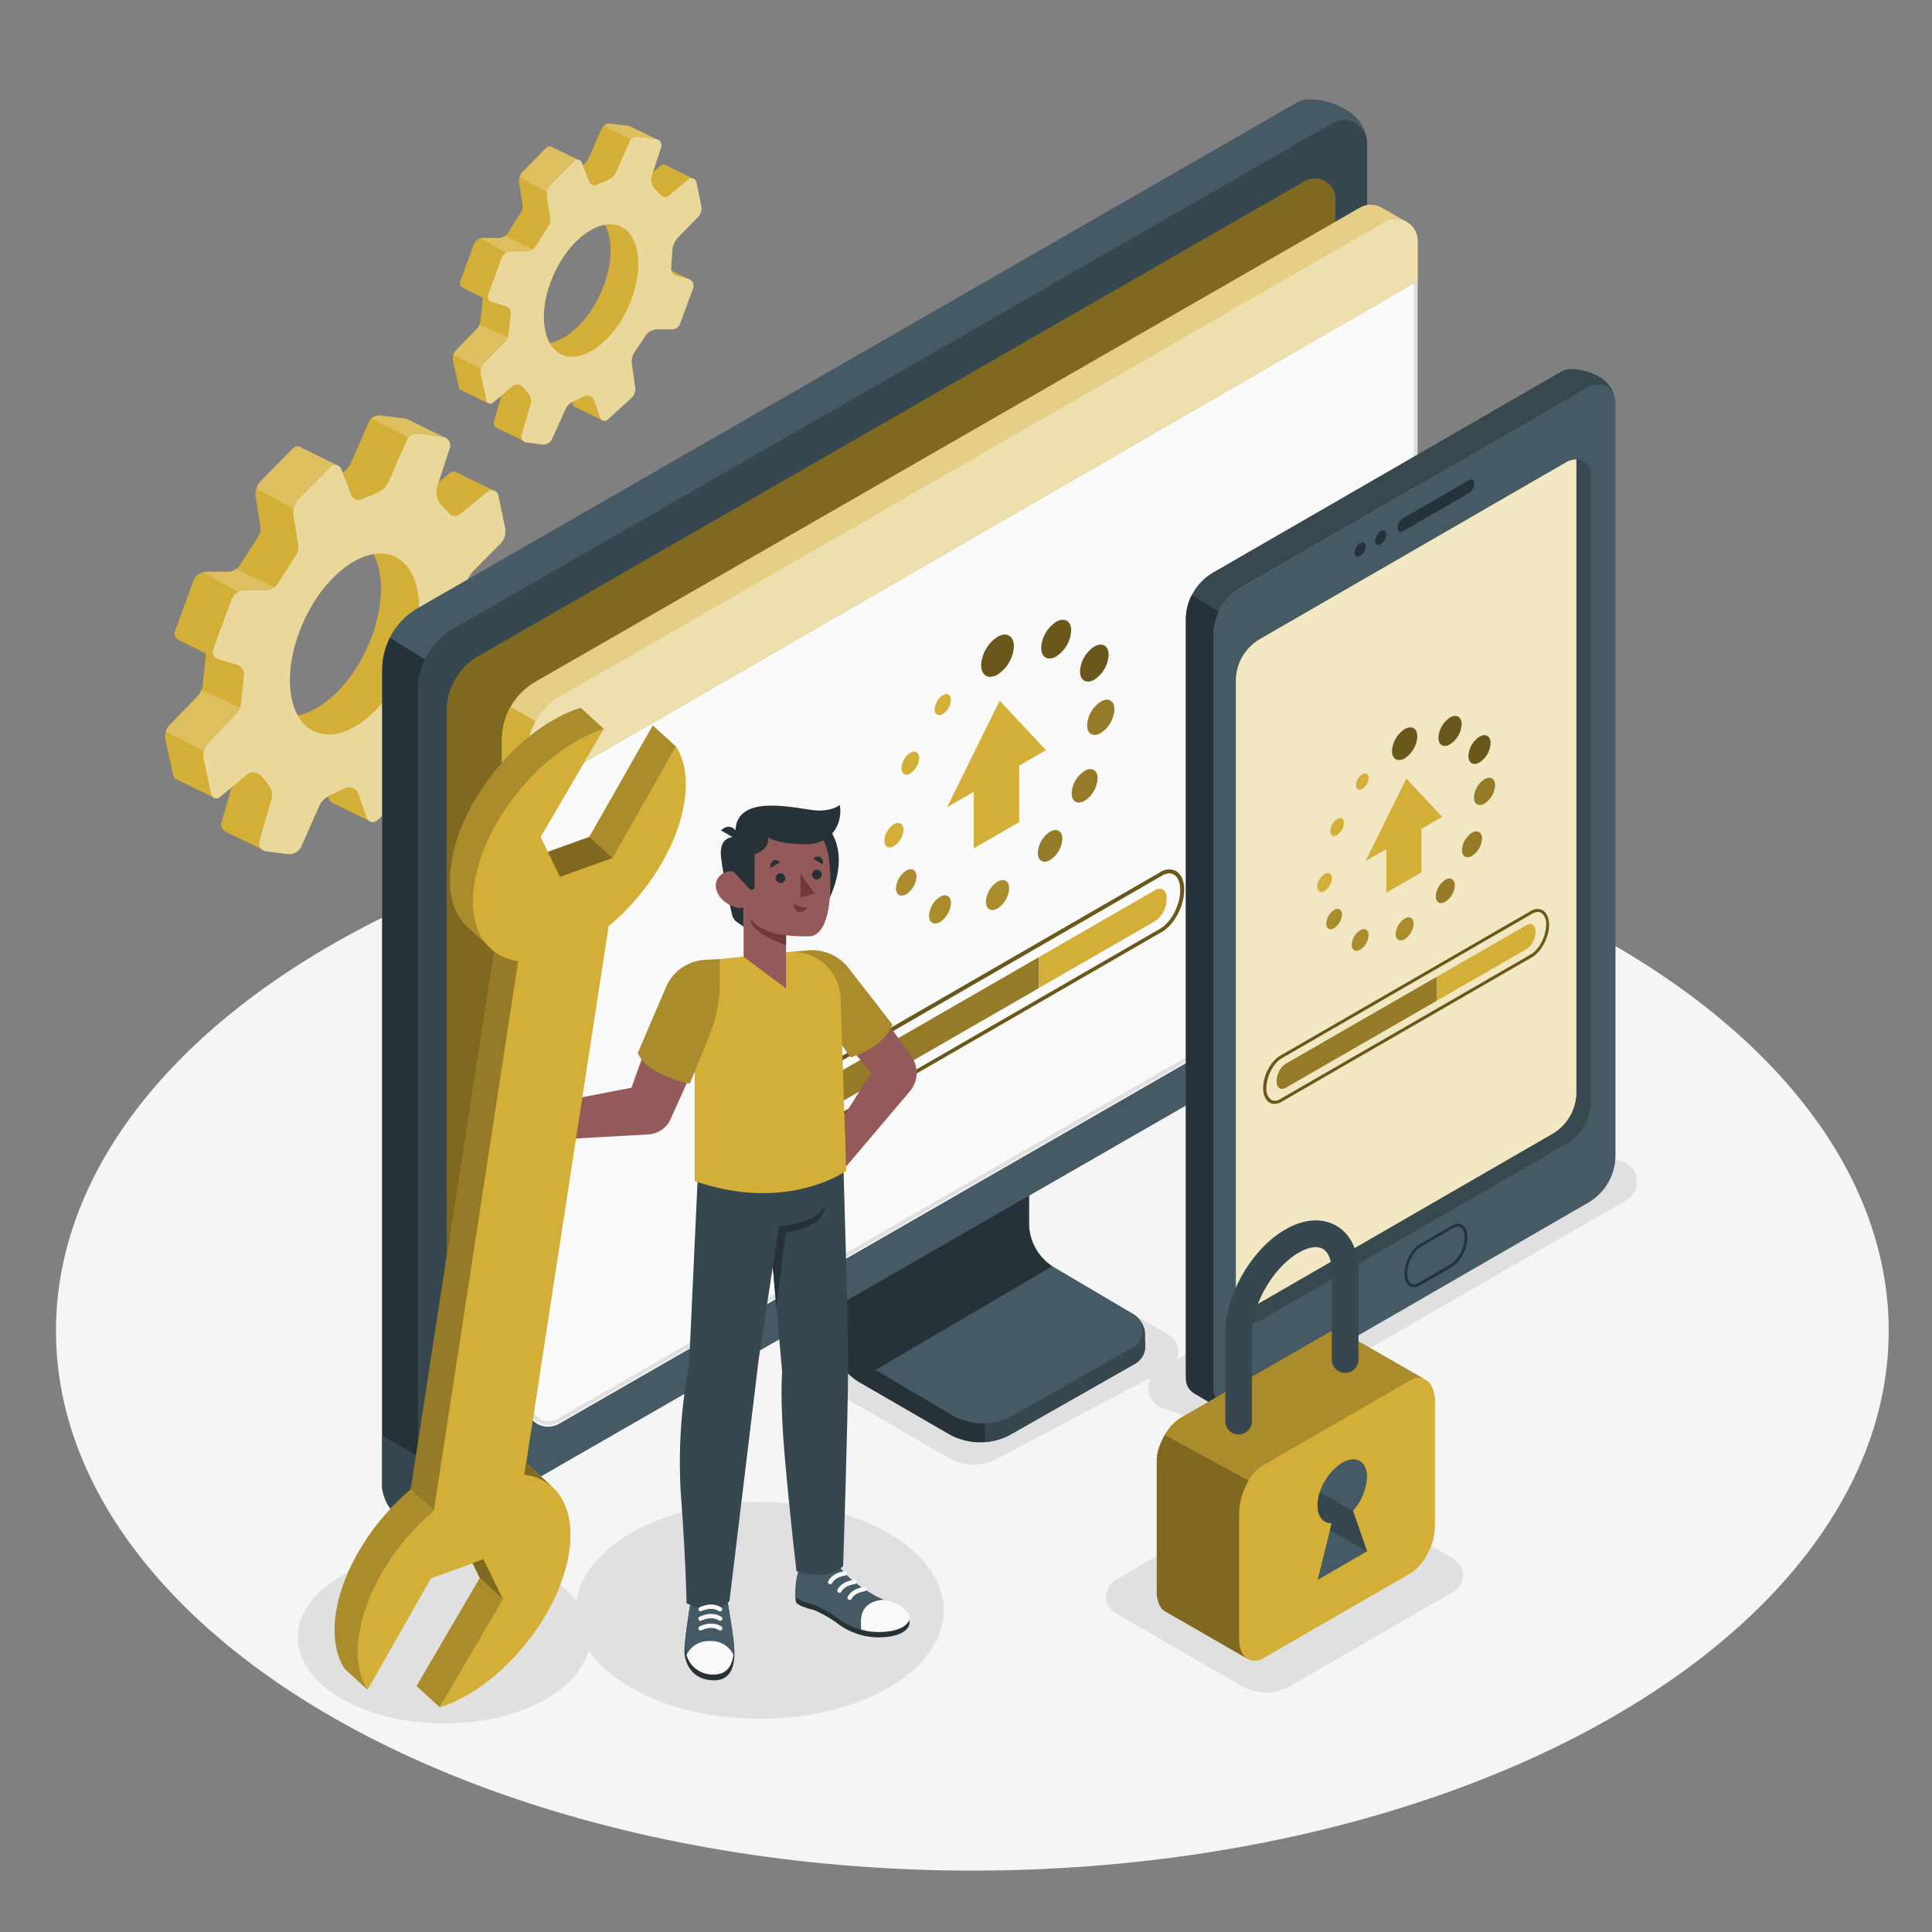 <svg xmlns="http://www.w3.org/2000/svg" viewBox="0 0 500 500"><rect x="0" y="0" width="500" height="500" fill="#808080" stroke="none"/><g id="freepik--Floor--inject-30"><ellipse cx="251.64" cy="344.39" rx="237.16" ry="139.72" style="fill:#f5f5f5"></ellipse></g><g id="freepik--Shadows--inject-30"><ellipse cx="196.62" cy="416.77" rx="47.59" ry="28.04" style="fill:#e0e0e0"></ellipse><ellipse cx="114.93" cy="423.72" rx="37.85" ry="22.3" style="fill:#e0e0e0"></ellipse><path d="M420.84,310.66l-98.11,56.58a14.07,14.07,0,0,1-14.06,0L300,364.07a5.57,5.57,0,0,1,0-9.65l98.11-56.58a14.07,14.07,0,0,1,14.06,0l8.66,3.17A5.57,5.57,0,0,1,420.84,310.66Z" style="fill:#e0e0e0"></path><path d="M376.11,412l-42.22,24.33a12.52,12.52,0,0,1-12.53,0l-32.68-18.86a5,5,0,0,1,0-8.6l42.22-24.34a12.54,12.54,0,0,1,12.54,0l32.67,18.87A5,5,0,0,1,376.11,412Z" style="fill:#e0e0e0"></path><path d="M302.49,354.06,258.26,377.4a12.57,12.57,0,0,1-12.53,0l-32.68-18.87a5,5,0,0,1,0-8.6l44.23-23.34a12.52,12.52,0,0,1,12.53,0l32.68,18.87A5,5,0,0,1,302.49,354.06Z" style="fill:#e0e0e0"></path></g><g id="freepik--Gears--inject-30"><path d="M120.48,152.35a7.49,7.49,0,0,1,2.15-4.75l6.89-6.95a4.44,4.44,0,0,0,1.19-4l-1.74-8.4a1.7,1.7,0,0,0-.89-1.16h0l-9.76-4.77-.23-.12a1.72,1.72,0,0,0-1.73.27l-2.84,2.34,2.9-8.82a2.19,2.19,0,0,0-1.12-2.65h0l-9.75-4.77h0a2.17,2.17,0,0,0-.78-.25l-6.27-.79a2.92,2.92,0,0,0-2.38.77h0a2.79,2.79,0,0,0-.7,1L90.8,119.82a5.39,5.39,0,0,1-2.12,2.45l-.34-.86a1.64,1.64,0,0,0-.86-.91h0l-9.58-4.68-.31-.15h0a1.62,1.62,0,0,0-1.77.37l-8.21,8.31a4.94,4.94,0,0,0-1.25,2.06,5,5,0,0,0-.16,2.25l1.18,7.56a3.89,3.89,0,0,1-.57,2.68l-4.68,7.29a3.56,3.56,0,0,1-1,1.07,3.87,3.87,0,0,1-2.25.72H53.53a3.3,3.3,0,0,0-1,.13,3.62,3.62,0,0,0-2.49,2.28l-4.71,12.84a2,2,0,0,0,.89,2.42h0l6.95,3.41a2.67,2.67,0,0,1,.08.94l-.78,7.2a5.19,5.19,0,0,1-.35,1.34,5,5,0,0,1-1,1.61L44,187.52a4.49,4.49,0,0,0-1.15,4.07l2,9.15a1.29,1.29,0,0,0,.77.92h0l9.71,4.75h0a1.32,1.32,0,0,0,1.49-.13l3.15-2.6-2.64,9.14a1.63,1.63,0,0,0-.08.62h0a2.1,2.1,0,0,0,1.21,1.84l0,0L68,219.91h0a2,2,0,0,0,1,.39l5.46.69A3.46,3.46,0,0,0,78,219L82.6,208.6a5.44,5.44,0,0,1,2.26-2.48l.24.69a1.61,1.61,0,0,0,1,1h0l9.59,4.7,0,0,0,0h0a1.61,1.61,0,0,0,1.8-.27l8.36-7.65a4.16,4.16,0,0,0,1.31-3.65l-1.19-8.36a5.92,5.92,0,0,1,.89-4l3.83-5.92a5.36,5.36,0,0,1,4.49-2.44h5.09a3,3,0,0,0,2.85-2l4.62-12.44a2.53,2.53,0,0,0-1.1-3.05h0l0,0-.19-.09-6.4-3.12a2.82,2.82,0,0,1-.08-.82Zm-30.68-6a16.67,16.67,0,0,1,6.84-3,17.61,17.61,0,0,1,1.85,6.7c1,11.2-5.55,25.54-14.73,32A17.6,17.6,0,0,1,77,185.2a16.93,16.93,0,0,1-2-6.79C74,167.21,80.63,152.87,89.8,146.37Z" style="fill:#D4AF37"></path><path d="M63.28,183.62,52.71,194.36l-9.75-5A4.44,4.44,0,0,1,44,187.52l7.15-7.36a5,5,0,0,0,1-1.61Z" style="fill:#fff;opacity:0.2"></path><path d="M71,152l-.22,1.2H61.59l-9-5.14a3.3,3.3,0,0,1,1-.13h5.33a3.87,3.87,0,0,0,2.25-.72Z" style="fill:#fff;opacity:0.2"></path><path d="M87.48,120.5l-4.13,4.07h0L76,131.76l-9.67-5.35h0a4.94,4.94,0,0,1,1.25-2.06L75.81,116a1.62,1.62,0,0,1,1.77-.37h0l.31.15Z" style="fill:#fff;opacity:0.2"></path><path d="M115.35,113.31h-9.62l-9.58-5h0a2.92,2.92,0,0,1,2.38-.77l6.27.79a2.17,2.17,0,0,1,.78.25h0Z" style="fill:#fff;opacity:0.2"></path><path d="M122.63,147.6l6.89-6.95a4.44,4.44,0,0,0,1.19-4l-1.74-8.4a1.72,1.72,0,0,0-2.78-1L119,133.13a1.91,1.91,0,0,1-2.6-.15l-2.06-2.14a5.05,5.05,0,0,1-1.16-5.09l3.21-9.79a2.19,2.19,0,0,0-1.81-2.87l-6.27-.79a3,3,0,0,0-3.09,1.75l-4.64,10.58a5.5,5.5,0,0,1-2.9,2.87l-4.17,1.76a2,2,0,0,1-2.6-1.11l-2.61-6.74a1.65,1.65,0,0,0-2.71-.57l-8.22,8.3a5,5,0,0,0-1.4,4.32L77.18,141a3.84,3.84,0,0,1-.57,2.68L71.94,151a3.87,3.87,0,0,1-3.27,1.79H63.35a3.68,3.68,0,0,0-3.45,2.41L55.19,168a2,2,0,0,0,1.29,2.59l4.88,1.48a2.55,2.55,0,0,1,1.79,2.72l-.78,7.2A5,5,0,0,1,61,185l-7.14,7.35a4.5,4.5,0,0,0-1.16,4.08l2,9.15a1.34,1.34,0,0,0,2.15.74l7-5.79a2.73,2.73,0,0,1,3.85.38l1.78,2.18a4.19,4.19,0,0,1,.78,3.82l-3.11,10.76a2.08,2.08,0,0,0,1.75,2.65l5.46.69A3.46,3.46,0,0,0,78,219L82.6,208.6a5.44,5.44,0,0,1,2.62-2.69L89.29,204a2.52,2.52,0,0,1,3.46,1.45l2.16,6.2a1.65,1.65,0,0,0,2.67.67l8.36-7.65a4.16,4.16,0,0,0,1.31-3.65l-1.19-8.36a5.92,5.92,0,0,1,.89-4l3.83-5.92a5.36,5.36,0,0,1,4.49-2.44h5.09a3,3,0,0,0,2.85-2l4.62-12.44a2.53,2.53,0,0,0-1.72-3.32l-4.2-1.13a2.58,2.58,0,0,1-1.89-2.66l.46-6.34A7.49,7.49,0,0,1,122.63,147.6Zm-29,39.3c-9.18,6.5-17.46,2.7-18.5-8.49s5.55-25.54,14.72-32,17.46-2.69,18.5,8.5S102.75,180.41,93.58,186.9Z" style="fill:#D4AF37"></path><path d="M122.63,147.6l6.89-6.95a4.44,4.44,0,0,0,1.19-4l-1.74-8.4a1.72,1.72,0,0,0-2.78-1L119,133.13a1.91,1.91,0,0,1-2.6-.15l-2.06-2.14a5.05,5.05,0,0,1-1.16-5.09l3.21-9.79a2.19,2.19,0,0,0-1.81-2.87l-6.27-.79a3,3,0,0,0-3.09,1.75l-4.64,10.58a5.5,5.5,0,0,1-2.9,2.87l-4.17,1.76a2,2,0,0,1-2.6-1.11l-2.61-6.74a1.65,1.65,0,0,0-2.71-.57l-8.22,8.3a5,5,0,0,0-1.4,4.32L77.18,141a3.84,3.84,0,0,1-.57,2.68L71.94,151a3.87,3.87,0,0,1-3.27,1.79H63.35a3.68,3.68,0,0,0-3.45,2.41L55.19,168a2,2,0,0,0,1.29,2.59l4.88,1.48a2.55,2.55,0,0,1,1.79,2.72l-.78,7.2A5,5,0,0,1,61,185l-7.14,7.35a4.5,4.5,0,0,0-1.16,4.08l2,9.15a1.34,1.34,0,0,0,2.15.74l7-5.79a2.73,2.73,0,0,1,3.85.38l1.78,2.18a4.19,4.19,0,0,1,.78,3.82l-3.11,10.76a2.08,2.08,0,0,0,1.75,2.65l5.46.69A3.46,3.46,0,0,0,78,219L82.6,208.6a5.44,5.44,0,0,1,2.62-2.69L89.29,204a2.52,2.52,0,0,1,3.46,1.45l2.16,6.2a1.65,1.65,0,0,0,2.67.67l8.36-7.65a4.16,4.16,0,0,0,1.31-3.65l-1.19-8.36a5.92,5.92,0,0,1,.89-4l3.83-5.92a5.36,5.36,0,0,1,4.49-2.44h5.09a3,3,0,0,0,2.85-2l4.62-12.44a2.53,2.53,0,0,0-1.72-3.32l-4.2-1.13a2.58,2.58,0,0,1-1.89-2.66l.46-6.34A7.49,7.49,0,0,1,122.63,147.6Zm-29,39.3c-9.18,6.5-17.46,2.7-18.5-8.49s5.55-25.54,14.72-32,17.46-2.69,18.5,8.5S102.75,180.41,93.58,186.9Z" style="fill:#fff;opacity:0.5"></path><path d="M174,64.77a5.47,5.47,0,0,1,1.57-3.47l5-5.09a3.25,3.25,0,0,0,.87-2.94l-1.27-6.14a1.25,1.25,0,0,0-.65-.85h0l-7.13-3.49-.18-.08a1.23,1.23,0,0,0-1.25.19L169,44.6l2.12-6.45a1.61,1.61,0,0,0-.82-1.94h0l-7.13-3.48h0a1.74,1.74,0,0,0-.57-.19L158,32a2.16,2.16,0,0,0-1.75.56h0a2.15,2.15,0,0,0-.51.71L152.32,41a4,4,0,0,1-1.55,1.79l-.25-.63a1.14,1.14,0,0,0-.63-.66h0l-7-3.42-.22-.11h0a1.19,1.19,0,0,0-1.29.28l-6,6.07a3.59,3.59,0,0,0-1,3.15l.86,5.53a2.85,2.85,0,0,1-.42,2l-3.42,5.33A2.79,2.79,0,0,1,129,61.57h-3.89a2.67,2.67,0,0,0-2.52,1.76l-3.44,9.39a1.45,1.45,0,0,0,.65,1.77h0l0,0L124.86,77a1.94,1.94,0,0,1,.06.68L124.35,83a3.32,3.32,0,0,1-.26,1,3.52,3.52,0,0,1-.76,1.18l-5.23,5.38a3.39,3.39,0,0,0-.78,1.33,3.29,3.29,0,0,0-.06,1.65l1.48,6.69a1,1,0,0,0,.56.68h0l7.1,3.48h0a1,1,0,0,0,1.09-.1l2.3-1.9L127.86,109a1.22,1.22,0,0,0-.06.46h0a1.51,1.51,0,0,0,.88,1.34l0,0,6.91,3.36h0a1.64,1.64,0,0,0,.72.29l4,.5a2.53,2.53,0,0,0,2.61-1.47l3.4-7.59A4,4,0,0,1,148,104.1l.18.5a1.13,1.13,0,0,0,.73.73h0l7,3.44,0,0,0,0h0a1.18,1.18,0,0,0,1.32-.2l6.11-5.59a3.05,3.05,0,0,0,1-2.67l-.87-6.11a4.38,4.38,0,0,1,.66-3L166.93,87a3.92,3.92,0,0,1,3.29-1.79h3.72A2.24,2.24,0,0,0,176,83.71l3.37-9.1a1.84,1.84,0,0,0-.8-2.23h0l0,0a.61.61,0,0,0-.14-.07L173.75,70a1.7,1.7,0,0,1-.05-.6ZM151.59,60.4a12.12,12.12,0,0,1,5-2.21,12.68,12.68,0,0,1,1.35,4.91c.76,8.19-4.06,18.67-10.77,23.43a13.07,13.07,0,0,1-4.92,2.27,12.61,12.61,0,0,1-1.43-5C140.06,75.64,144.88,65.15,151.59,60.4Z" style="fill:#D4AF37"></path><path d="M132.19,87.64l-7.73,7.86-7.14-3.68a3.39,3.39,0,0,1,.78-1.33l5.23-5.38a3.52,3.52,0,0,0,.76-1.18Z" style="fill:#fff;opacity:0.2"></path><path d="M137.81,64.54l-.16.88H131l-6.59-3.76a2.69,2.69,0,0,1,.7-.09H129a2.88,2.88,0,0,0,1.66-.53Z" style="fill:#fff;opacity:0.2"></path><path d="M149.89,41.47l-3,3h0l-5.35,5.26-7.08-3.91h0a3.76,3.76,0,0,1,.92-1.51l6-6.07a1.19,1.19,0,0,1,1.29-.28h0l.22.11Z" style="fill:#fff;opacity:0.2"></path><path d="M170.27,36.21h-7l-7-3.69h0A2.16,2.16,0,0,1,158,32l4.58.57a1.74,1.74,0,0,1,.57.19h0Z" style="fill:#fff;opacity:0.2"></path><path d="M175.6,61.3l5-5.09a3.25,3.25,0,0,0,.87-2.94l-1.27-6.14a1.27,1.27,0,0,0-2-.72L173,50.71a1.38,1.38,0,0,1-1.89-.11L169.57,49a3.69,3.69,0,0,1-.85-3.73l2.35-7.16a1.61,1.61,0,0,0-1.33-2.1l-4.58-.58a2.16,2.16,0,0,0-2.26,1.28l-3.4,7.75a4,4,0,0,1-2.12,2.09l-3,1.29a1.44,1.44,0,0,1-1.9-.81l-1.91-4.93a1.21,1.21,0,0,0-2-.42l-6,6.07a3.69,3.69,0,0,0-1,3.16l.86,5.53a2.82,2.82,0,0,1-.42,2l-3.41,5.34a2.88,2.88,0,0,1-2.4,1.31h-3.89a2.67,2.67,0,0,0-2.52,1.76l-3.44,9.39a1.45,1.45,0,0,0,.94,1.89l3.57,1.09a1.85,1.85,0,0,1,1.31,2l-.58,5.27a3.63,3.63,0,0,1-1,2.16L125.29,94a3.24,3.24,0,0,0-.85,3l1.48,6.69a1,1,0,0,0,1.57.54l5.13-4.23a2,2,0,0,1,2.82.28l1.3,1.59a3.07,3.07,0,0,1,.57,2.8L135,112.52a1.53,1.53,0,0,0,1.28,2l4,.5a2.53,2.53,0,0,0,2.61-1.47l3.4-7.59a4,4,0,0,1,1.92-2l3-1.41a1.84,1.84,0,0,1,2.53,1l1.58,4.54a1.2,1.2,0,0,0,1.95.49l6.11-5.59a3.05,3.05,0,0,0,1-2.67l-.87-6.11a4.38,4.38,0,0,1,.66-3L166.93,87a3.92,3.92,0,0,1,3.29-1.79h3.72A2.24,2.24,0,0,0,176,83.71l3.37-9.1a1.85,1.85,0,0,0-1.25-2.43l-3.07-.83a1.86,1.86,0,0,1-1.38-1.95l.33-4.63A5.47,5.47,0,0,1,175.6,61.3ZM154.35,90c-6.71,4.76-12.77,2-13.53-6.21s4.06-18.68,10.77-23.43,12.77-2,13.53,6.21S161.06,85.29,154.35,90Z" style="fill:#D4AF37"></path><path d="M175.6,61.3l5-5.09a3.25,3.25,0,0,0,.87-2.94l-1.27-6.14a1.27,1.27,0,0,0-2-.72L173,50.71a1.38,1.38,0,0,1-1.89-.11L169.57,49a3.69,3.69,0,0,1-.85-3.73l2.35-7.16a1.61,1.61,0,0,0-1.33-2.1l-4.58-.58a2.16,2.16,0,0,0-2.26,1.28l-3.4,7.75a4,4,0,0,1-2.12,2.09l-3,1.29a1.44,1.44,0,0,1-1.9-.81l-1.91-4.93a1.21,1.21,0,0,0-2-.42l-6,6.07a3.69,3.69,0,0,0-1,3.16l.86,5.53a2.82,2.82,0,0,1-.42,2l-3.41,5.34a2.88,2.88,0,0,1-2.4,1.31h-3.89a2.67,2.67,0,0,0-2.52,1.76l-3.44,9.39a1.45,1.45,0,0,0,.94,1.89l3.57,1.09a1.85,1.85,0,0,1,1.31,2l-.58,5.27a3.63,3.63,0,0,1-1,2.16L125.29,94a3.24,3.24,0,0,0-.85,3l1.48,6.69a1,1,0,0,0,1.57.54l5.13-4.23a2,2,0,0,1,2.82.28l1.3,1.59a3.07,3.07,0,0,1,.57,2.8L135,112.52a1.53,1.53,0,0,0,1.28,2l4,.5a2.53,2.53,0,0,0,2.61-1.47l3.4-7.59a4,4,0,0,1,1.92-2l3-1.41a1.84,1.84,0,0,1,2.53,1l1.58,4.54a1.2,1.2,0,0,0,1.95.49l6.11-5.59a3.05,3.05,0,0,0,1-2.67l-.87-6.11a4.38,4.38,0,0,1,.66-3L166.93,87a3.92,3.92,0,0,1,3.29-1.79h3.72A2.24,2.24,0,0,0,176,83.71l3.37-9.1a1.85,1.85,0,0,0-1.25-2.43l-3.07-.83a1.86,1.86,0,0,1-1.38-1.95l.33-4.63A5.47,5.47,0,0,1,175.6,61.3ZM154.35,90c-6.71,4.76-12.77,2-13.53-6.21s4.06-18.68,10.77-23.43,12.77-2,13.53,6.21S161.06,85.29,154.35,90Z" style="fill:#fff;opacity:0.5"></path></g><g id="freepik--device-2--inject-30"><path d="M293.75,352.93l-32,18.2a16.17,16.17,0,0,1-6.83,2.09,16.47,16.47,0,0,1-9.48-2.14L225,359.24l-2.34-1.35a16,16,0,0,1-8-13.85v-59l48-27.31V318a13.81,13.81,0,0,0,6.9,12l24.26,14A5.17,5.17,0,0,1,293.75,352.93Z" style="fill:#263238"></path><path d="M254.94,373.22a16.27,16.27,0,0,0,6.83-2.09l32-18.2a5.17,5.17,0,0,0,0-9l-16.57-9.57H254.94Z" style="fill:#37474f"></path><path d="M293.18,340l.89.71a6.06,6.06,0,0,1,2.29,4.76v3h-3.21Z" style="fill:#37484f"></path><path d="M266.3,262.3v54.21A13.37,13.37,0,0,0,273,328.09L293.18,340a5,5,0,0,1,0,8.69l-2.29,1.3L262.2,366.3a15.87,15.87,0,0,1-15.79-.05l-19.87-11.73A13.35,13.35,0,0,1,219.86,343V288.73Z" style="fill:#455a64"></path><path d="M266.3,316.51V262.3l-46.44,26.43V343a13.35,13.35,0,0,0,6.68,11.57l45.76-26.86A13.38,13.38,0,0,1,266.3,316.51Z" style="fill:#263238"></path><path d="M353.84,37.62a10.44,10.44,0,0,0-5.1-9l-.42-.25a18.86,18.86,0,0,0-9.63-2.65h0a5.94,5.94,0,0,0-3.08.82L108.1,157.39a18.41,18.41,0,0,0-9.2,15.94V384.67a6,6,0,0,0,9,5.22l227.5-130.82a18.4,18.4,0,0,0,9.21-15.94V37.62Z" style="fill:#455a64"></path><path d="M127,181.24V378.9l-7.64,4.42-5.28,3.05V396a18.73,18.73,0,0,1-9.63-2.65l-.42-.25a10.41,10.41,0,0,1-4.81-6.62,6,6,0,0,1-.29-1.82V173.33a18.47,18.47,0,0,1,2-8.26Z" style="fill:#263238"></path><path d="M119.33,383.32l-5.28,3.05V396a18.73,18.73,0,0,1-9.63-2.65l-.42-.25a10.41,10.41,0,0,1-4.81-6.62,6,6,0,0,1-.29-1.82V371.53Z" style="fill:#37474f"></path><path d="M344.64,264.38,117.13,395.2a6,6,0,0,1-9-5.22V178.64a18.4,18.4,0,0,1,9.21-15.94L344.8,31.88a6,6,0,0,1,9,5.22V248.44A18.41,18.41,0,0,1,344.64,264.38Z" style="fill:#37474f"></path><path d="M108.09,376.83V390a6,6,0,0,0,9,5.22L344.64,264.38a18.41,18.41,0,0,0,9.2-15.94V235Z" style="fill:#455a64"></path><path d="M340.65,46.22h0a6.63,6.63,0,0,0-3,.7L123.8,169.84a16.25,16.25,0,0,0-8.13,14.07V352.78a5.25,5.25,0,0,0,.44,2.12h0a5.32,5.32,0,0,0,7.55,2.49L337.47,234.47a16.25,16.25,0,0,0,8.13-14.07V51.53A5.32,5.32,0,0,0,340.65,46.22Z" style="fill:#D4AF37"></path><path d="M340.65,46.22h0a6.63,6.63,0,0,0-3,.7L123.8,169.84a16.25,16.25,0,0,0-8.13,14.07V352.78a5.25,5.25,0,0,0,.44,2.12h0a5.32,5.32,0,0,0,7.55,2.49L337.47,234.47a16.25,16.25,0,0,0,8.13-14.07V51.53A5.32,5.32,0,0,0,340.65,46.22Z" style="opacity:0.4"></path><path d="M136.4,365V205.82l-6.47-3.74V359.44A5.65,5.65,0,0,0,136.4,365Z" style="fill:#e0e0e0"></path><polygon points="132.82 364.37 139.49 368.14 139.49 356.4 132.82 364.37" style="fill:#dfdfdf"></polygon><path d="M366.69,62.79v168a17.24,17.24,0,0,1-8.64,14.95L144.69,368.47a5.65,5.65,0,0,1-8.48-4.89v-168a17.23,17.23,0,0,1,8.64-14.94L358.21,57.89A5.66,5.66,0,0,1,366.69,62.79Z" style="fill:#fafafa"></path><path d="M361.21,57.66h0a4.67,4.67,0,0,1,4.67,4.66v168a16.3,16.3,0,0,1-8.14,14.08L144.38,367.14a4.64,4.64,0,0,1-7-4v-168A16.29,16.29,0,0,1,145.53,181L358.9,58.29a4.54,4.54,0,0,1,2.31-.63m0-1a5.63,5.63,0,0,0-2.81.76L145,180.12a17.24,17.24,0,0,0-8.63,14.94V363.11a5.66,5.66,0,0,0,5.66,5.66,5.58,5.58,0,0,0,2.82-.77L358.24,245.31a17.27,17.27,0,0,0,8.64-14.95v-168a5.67,5.67,0,0,0-5.67-5.66Z" style="fill:#e0e0e0"></path><path d="M357.74,53.87a5.57,5.57,0,0,0-5.82-.11L138.56,176.45a17.26,17.26,0,0,0-8.63,15v10.68l6.47,3.74L360.4,76.5V61.25l3.76-3.76-6.42-3.63Z" style="fill:#D4AF37"></path><path d="M357.74,53.87a5.57,5.57,0,0,0-5.82-.11L138.56,176.45a17.26,17.26,0,0,0-8.63,15v10.68l6.47,3.74L360.4,76.5V61.25l3.76-3.76-6.42-3.63Z" style="fill:#fff;opacity:0.4"></path><path d="M366.88,62.32V72.76L136.4,205.82V195.06A17.24,17.24,0,0,1,145,180.12L358.4,57.42A5.66,5.66,0,0,1,366.88,62.32Z" style="fill:#D4AF37"></path><path d="M366.88,62.32V72.76L136.4,205.82V195.06A17.24,17.24,0,0,1,145,180.12L358.4,57.42A5.66,5.66,0,0,1,366.88,62.32Z" style="fill:#fff;opacity:0.6"></path><path d="M132.15,182.94a17.22,17.22,0,0,0-2.22,8.46v10.68l6.47,3.74V195.06a17.19,17.19,0,0,1,2.2-8.42Z" style="fill:#D4AF37"></path><path d="M214.59,290.2a3.26,3.26,0,0,1-1.65-.44c-1.35-.78-2.13-2.54-2.13-4.84,0-4.16,2.56-9,5.7-10.84l83.76-48.35a4,4,0,0,1,4.06-.29c1.36.78,2.13,2.54,2.13,4.84,0,4.16-2.55,9-5.69,10.84l-.25-.43.25.43L217,289.48A5,5,0,0,1,214.59,290.2ZM302.68,226a3.84,3.84,0,0,0-1.91.58L217,275c-2.87,1.65-5.2,6.13-5.2,10,0,1.93.6,3.38,1.63,4a3.07,3.07,0,0,0,3.07-.29l83.76-48.36c2.86-1.65,5.19-6.13,5.19-10,0-1.93-.59-3.38-1.63-4A2.24,2.24,0,0,0,302.68,226Z" style="fill:#D4AF37"></path><path d="M214.59,290.2a3.26,3.26,0,0,1-1.65-.44c-1.35-.78-2.13-2.54-2.13-4.84,0-4.16,2.56-9,5.7-10.84l83.76-48.35a4,4,0,0,1,4.06-.29c1.36.78,2.13,2.54,2.13,4.84,0,4.16-2.55,9-5.69,10.84l-.25-.43.25.43L217,289.48A5,5,0,0,1,214.59,290.2ZM302.68,226a3.84,3.84,0,0,0-1.91.58L217,275c-2.87,1.65-5.2,6.13-5.2,10,0,1.93.6,3.38,1.63,4a3.07,3.07,0,0,0,3.07-.29l83.76-48.36c2.86-1.65,5.19-6.13,5.19-10,0-1.93-.59-3.38-1.63-4A2.24,2.24,0,0,0,302.68,226Z" style="opacity:0.5"></path><path d="M218.33,276.81a5.91,5.91,0,0,0-2.12,2.4,7.35,7.35,0,0,0-.89,3.34c0,2.22,1.35,3.24,3,2.28l50.56-29.13v-8Z" style="fill:#D4AF37"></path><path d="M218.33,276.81a5.91,5.91,0,0,0-2.12,2.4,7.35,7.35,0,0,0-.89,3.34c0,2.22,1.35,3.24,3,2.28l50.56-29.13v-8Z" style="opacity:0.3"></path><path d="M298.94,230.37l-30.05,17.31v8l30.05-17.3a6,6,0,0,0,2.13-2.41,7.37,7.37,0,0,0,.88-3.34C302,230.43,300.6,229.41,298.94,230.37Z" style="fill:#D4AF37"></path><path d="M262.39,167.26a9.34,9.34,0,0,1-4.23,7.32c-2.33,1.35-4.23.25-4.23-2.44a9.34,9.34,0,0,1,4.23-7.32C260.5,163.47,262.39,164.56,262.39,167.26Z" style="fill:#D4AF37"></path><path d="M277.22,163.17a8.57,8.57,0,0,1-3.87,6.71c-2.14,1.24-3.88.23-3.88-2.24a8.58,8.58,0,0,1,3.88-6.71C275.49,159.7,277.22,160.7,277.22,163.17Z" style="fill:#D4AF37"></path><path d="M286.91,169.48a8.19,8.19,0,0,1-3.7,6.41c-2,1.18-3.7.22-3.7-2.14a8.19,8.19,0,0,1,3.7-6.41C285.25,166.16,286.91,167.12,286.91,169.48Z" style="fill:#D4AF37"></path><path d="M262.39,167.26a9.34,9.34,0,0,1-4.23,7.32c-2.33,1.35-4.23.25-4.23-2.44a9.34,9.34,0,0,1,4.23-7.32C260.5,163.47,262.39,164.56,262.39,167.26Z" style="opacity:0.5"></path><path d="M277.22,163.17a8.57,8.57,0,0,1-3.87,6.71c-2.14,1.24-3.88.23-3.88-2.24a8.58,8.58,0,0,1,3.88-6.71C275.49,159.7,277.22,160.7,277.22,163.17Z" style="opacity:0.5"></path><path d="M286.91,169.48a8.19,8.19,0,0,1-3.7,6.41c-2,1.18-3.7.22-3.7-2.14a8.19,8.19,0,0,1,3.7-6.41C285.25,166.16,286.91,167.12,286.91,169.48Z" style="opacity:0.5"></path><path d="M288.4,183.6a7.79,7.79,0,0,1-3.52,6.1c-1.95,1.12-3.53.21-3.53-2a7.77,7.77,0,0,1,3.53-6.1C286.82,180.44,288.4,181.35,288.4,183.6Z" style="fill:#D4AF37"></path><path d="M284.05,201.44a7.41,7.41,0,0,1-3.35,5.8c-1.85,1.06-3.35.2-3.35-1.94a7.38,7.38,0,0,1,3.35-5.79C282.55,198.44,284.05,199.31,284.05,201.44Z" style="fill:#D4AF37"></path><path d="M274.93,217.08a7,7,0,0,1-3.17,5.49c-1.75,1-3.17.19-3.17-1.83a7,7,0,0,1,3.17-5.49C273.51,214.24,274.93,215.06,274.93,217.08Z" style="fill:#D4AF37"></path><path d="M288.4,183.6a7.79,7.79,0,0,1-3.52,6.1c-1.95,1.12-3.53.21-3.53-2a7.77,7.77,0,0,1,3.53-6.1C286.82,180.44,288.4,181.35,288.4,183.6Z" style="opacity:0.3"></path><path d="M284.05,201.44a7.41,7.41,0,0,1-3.35,5.8c-1.85,1.06-3.35.2-3.35-1.94a7.38,7.38,0,0,1,3.35-5.79C282.55,198.44,284.05,199.31,284.05,201.44Z" style="opacity:0.3"></path><path d="M274.93,217.08a7,7,0,0,1-3.17,5.49c-1.75,1-3.17.19-3.17-1.83a7,7,0,0,1,3.17-5.49C273.51,214.24,274.93,215.06,274.93,217.08Z" style="opacity:0.3"></path><path d="M261.16,229.91a6.62,6.62,0,0,1-3,5.19c-1.65,1-3,.18-3-1.73a6.64,6.64,0,0,1,3-5.19C259.82,227.23,261.16,228,261.16,229.91Z" style="fill:#D4AF37"></path><path d="M246.09,233.73a6.22,6.22,0,0,1-2.82,4.88c-1.55.9-2.82.17-2.82-1.63a6.26,6.26,0,0,1,2.82-4.88C244.83,231.2,246.09,231.93,246.09,233.73Z" style="fill:#D4AF37"></path><path d="M237.18,226.84a5.83,5.83,0,0,1-2.64,4.58c-1.46.84-2.65.16-2.65-1.53a5.84,5.84,0,0,1,2.65-4.57C236,224.47,237.18,225.16,237.18,226.84Z" style="fill:#D4AF37"></path><path d="M261.16,229.91a6.62,6.62,0,0,1-3,5.19c-1.65,1-3,.18-3-1.73a6.64,6.64,0,0,1,3-5.19C259.82,227.23,261.16,228,261.16,229.91Z" style="opacity:0.2"></path><path d="M246.09,233.73a6.22,6.22,0,0,1-2.82,4.88c-1.55.9-2.82.17-2.82-1.63a6.26,6.26,0,0,1,2.82-4.88C244.83,231.2,246.09,231.93,246.09,233.73Z" style="opacity:0.2"></path><path d="M237.18,226.84a5.83,5.83,0,0,1-2.64,4.58c-1.46.84-2.65.16-2.65-1.53a5.84,5.84,0,0,1,2.65-4.57C236,224.47,237.18,225.16,237.18,226.84Z" style="opacity:0.2"></path><path d="M233.81,214.73a5.45,5.45,0,0,1-2.47,4.27c-1.36.79-2.47.15-2.47-1.42a5.44,5.44,0,0,1,2.47-4.27C232.7,212.52,233.81,213.16,233.81,214.73Z" style="fill:#D4AF37"></path><path d="M237.87,196.16a5.08,5.08,0,0,1-2.29,4c-1.27.73-2.29.14-2.29-1.32a5.05,5.05,0,0,1,2.29-4C236.84,194.11,237.87,194.7,237.87,196.16Z" style="fill:#D4AF37"></path><path d="M246.09,181.14A4.65,4.65,0,0,1,244,184.8c-1.17.68-2.12.13-2.12-1.22a4.66,4.66,0,0,1,2.12-3.66C245.15,179.25,246.09,179.79,246.09,181.14Z" style="fill:#D4AF37"></path><polygon points="270.69 194.14 258.71 181.33 245.09 208.92 252.01 204.93 252.01 219.55 263.77 212.76 263.77 198.14 270.69 194.14" style="fill:#D4AF37"></polygon></g><g id="freepik--device-1--inject-30"><path d="M314,164.46a14.17,14.17,0,0,1,7.09-12.27l90.07-52a4.64,4.64,0,0,1,6.74,2.61,8,8,0,0,0-3.71-5.09l-.32-.19a14.42,14.42,0,0,0-7.41-2h0a4.6,4.6,0,0,0-2.37.62l-90.08,52a14.17,14.17,0,0,0-7.08,12.27V355.17a4.64,4.64,0,0,0,7,4l.11-.07Z" style="fill:#37484f"></path><path d="M411,311.27l-90.08,52a4.64,4.64,0,0,1-7-4V164.46a14.17,14.17,0,0,1,7.09-12.27l90.07-52a4.64,4.64,0,0,1,7,4V299A14.17,14.17,0,0,1,411,311.27Z" style="fill:#455a64"></path><path d="M314,359.26V164.46a14.2,14.2,0,0,1,1.4-6.13l-7-4.31a14.09,14.09,0,0,0-1.51,6.36V356.8a4.46,4.46,0,0,0,2.18,3.83l3.59,2.14a8,8,0,0,0,4.11,1.13h1.78A4.65,4.65,0,0,1,314,359.26Z" style="fill:#253239"></path><path d="M407.92,118.91V282.64a12.5,12.5,0,0,1-6.26,10.83L322.12,339.4a4,4,0,0,1-2,.54,4.1,4.1,0,0,0,5.81,1.92l79.54-45.92a12.53,12.53,0,0,0,6.26-10.84V123A4.11,4.11,0,0,0,407.92,118.91Z" style="fill:#37484f"></path><path d="M320.15,339.94a4,4,0,0,0,2-.54l79.54-45.93a12.5,12.5,0,0,0,6.26-10.83V118.91a5.56,5.56,0,0,0-2.31.54l-79.54,45.93a12.49,12.49,0,0,0-6.25,10.83v162.1a4.1,4.1,0,0,0,.34,1.66Z" style="fill:#D4AF37"></path><g style="opacity:0.7"><path d="M320.15,339.94a4,4,0,0,0,2-.54l79.54-45.93a12.5,12.5,0,0,0,6.26-10.83V118.91a5.56,5.56,0,0,0-2.31.54l-79.54,45.93a12.49,12.49,0,0,0-6.25,10.83v162.1a4.1,4.1,0,0,0,.34,1.66Z" style="fill:#fff"></path></g><path d="M353.44,141.38a3.19,3.19,0,0,1-1.44,2.48c-.79.46-1.43.09-1.43-.83a3.18,3.18,0,0,1,1.43-2.48C352.79,140.09,353.44,140.47,353.44,141.38Z" style="fill:#253239"></path><path d="M358.76,138.3a3.14,3.14,0,0,1-1.43,2.48c-.79.46-1.43.09-1.43-.82a3.14,3.14,0,0,1,1.43-2.48C358.12,137,358.76,137.39,358.76,138.3Z" style="fill:#253239"></path><path d="M380.27,127.54l-17.32,10c-.69.4-1.24,0-1.24-.94h0a3,3,0,0,1,1.24-2.37l17.32-10c.69-.39,1.24,0,1.24.94h0A3,3,0,0,1,380.27,127.54Z" style="fill:#253239"></path><path d="M377.34,317.41h0c1,0,1.7,1.1,1.7,2.8,0,2.67-1.67,5.89-3.64,7L367.11,332a2.47,2.47,0,0,1-1.23.39c-1,0-1.71-1.1-1.71-2.8,0-2.67,1.67-5.88,3.65-7l8.29-4.78a2.55,2.55,0,0,1,1.23-.39m0-.7a3.18,3.18,0,0,0-1.59.48L367.47,322c-2.21,1.28-4,4.7-4,7.64,0,2.2,1,3.51,2.41,3.51a3.31,3.31,0,0,0,1.59-.48l8.28-4.79c2.21-1.27,4-4.69,4-7.64,0-2.19-1-3.5-2.41-3.5Z" style="fill:#253239"></path><path d="M329.83,285.68a2.48,2.48,0,0,1-1.28-.34c-1.05-.6-1.65-2-1.65-3.74,0-3.22,2-7,4.41-8.38l64.78-37.4a3.09,3.09,0,0,1,3.15-.23c1,.61,1.65,2,1.65,3.75,0,3.22-2,7-4.41,8.38l-.19-.33.19.33-64.78,37.4A3.82,3.82,0,0,1,329.83,285.68ZM398,236a3,3,0,0,0-1.48.46l-64.78,37.4c-2.22,1.28-4,4.74-4,7.71a3.43,3.43,0,0,0,1.26,3.08,2.36,2.36,0,0,0,2.37-.23l64.78-37.4c2.22-1.28,4-4.74,4-7.71a3.43,3.43,0,0,0-1.26-3.08A1.82,1.82,0,0,0,398,236Z" style="fill:#D4AF37"></path><path d="M329.83,285.68a2.48,2.48,0,0,1-1.28-.34c-1.05-.6-1.65-2-1.65-3.74,0-3.22,2-7,4.41-8.38l64.78-37.4a3.09,3.09,0,0,1,3.15-.23c1,.61,1.65,2,1.65,3.75,0,3.22-2,7-4.41,8.38l-.19-.33.19.33-64.78,37.4A3.82,3.82,0,0,1,329.83,285.68ZM398,236a3,3,0,0,0-1.48.46l-64.78,37.4c-2.22,1.28-4,4.74-4,7.71a3.43,3.43,0,0,0,1.26,3.08,2.36,2.36,0,0,0,2.37-.23l64.78-37.4c2.22-1.28,4-4.74,4-7.71a3.43,3.43,0,0,0-1.26-3.08A1.82,1.82,0,0,0,398,236Z" style="opacity:0.5"></path><path d="M332.72,275.32a4.6,4.6,0,0,0-1.64,1.87,5.72,5.72,0,0,0-.69,2.58c0,1.72,1,2.5,2.33,1.76L371.82,259v-6.2Z" style="fill:#D4AF37"></path><path d="M332.72,275.32a4.6,4.6,0,0,0-1.64,1.87,5.72,5.72,0,0,0-.69,2.58c0,1.72,1,2.5,2.33,1.76L371.82,259v-6.2Z" style="opacity:0.3"></path><path d="M395.07,239.41,371.82,252.8V259l23.25-13.39a4.57,4.57,0,0,0,1.64-1.86,5.63,5.63,0,0,0,.69-2.58C397.4,239.45,396.35,238.67,395.07,239.41Z" style="fill:#D4AF37"></path><path d="M366.8,190.59a7.26,7.26,0,0,1-3.27,5.67c-1.81,1-3.27.19-3.27-1.89a7.23,7.23,0,0,1,3.27-5.67C365.33,187.66,366.8,188.51,366.8,190.59Z" style="fill:#D4AF37"></path><path d="M378.27,187.43a6.61,6.61,0,0,1-3,5.19c-1.65,1-3,.18-3-1.73a6.65,6.65,0,0,1,3-5.19C376.93,184.74,378.27,185.52,378.27,187.43Z" style="fill:#D4AF37"></path><path d="M385.76,192.31a6.33,6.33,0,0,1-2.86,5c-1.58.91-2.86.17-2.86-1.66a6.32,6.32,0,0,1,2.86-5C384.48,189.75,385.76,190.49,385.76,192.31Z" style="fill:#D4AF37"></path><path d="M366.8,190.59a7.26,7.26,0,0,1-3.27,5.67c-1.81,1-3.27.19-3.27-1.89a7.23,7.23,0,0,1,3.27-5.67C365.33,187.66,366.8,188.51,366.8,190.59Z" style="opacity:0.5"></path><path d="M378.27,187.43a6.61,6.61,0,0,1-3,5.19c-1.65,1-3,.18-3-1.73a6.65,6.65,0,0,1,3-5.19C376.93,184.74,378.27,185.52,378.27,187.43Z" style="opacity:0.5"></path><path d="M385.76,192.31a6.33,6.33,0,0,1-2.86,5c-1.58.91-2.86.17-2.86-1.66a6.32,6.32,0,0,1,2.86-5C384.48,189.75,385.76,190.49,385.76,192.31Z" style="opacity:0.5"></path><path d="M386.92,203.23a6,6,0,0,1-2.73,4.72c-1.5.87-2.72.17-2.72-1.57a6,6,0,0,1,2.72-4.72C385.7,200.79,386.92,201.49,386.92,203.23Z" style="fill:#D4AF37"></path><path d="M383.55,217a5.74,5.74,0,0,1-2.59,4.49c-1.43.82-2.59.15-2.59-1.5a5.71,5.71,0,0,1,2.59-4.48C382.39,214.71,383.55,215.38,383.55,217Z" style="fill:#D4AF37"></path><path d="M376.5,229.13a5.4,5.4,0,0,1-2.46,4.24c-1.35.79-2.45.15-2.45-1.41a5.42,5.42,0,0,1,2.45-4.25C375.4,226.93,376.5,227.56,376.5,229.13Z" style="fill:#D4AF37"></path><path d="M386.92,203.23a6,6,0,0,1-2.73,4.72c-1.5.87-2.72.17-2.72-1.57a6,6,0,0,1,2.72-4.72C385.7,200.79,386.92,201.49,386.92,203.23Z" style="opacity:0.3"></path><path d="M383.55,217a5.74,5.74,0,0,1-2.59,4.49c-1.43.82-2.59.15-2.59-1.5a5.71,5.71,0,0,1,2.59-4.48C382.39,214.71,383.55,215.38,383.55,217Z" style="opacity:0.3"></path><path d="M376.5,229.13a5.4,5.4,0,0,1-2.46,4.24c-1.35.79-2.45.15-2.45-1.41a5.42,5.42,0,0,1,2.45-4.25C375.4,226.93,376.5,227.56,376.5,229.13Z" style="opacity:0.3"></path><path d="M365.84,239.05a5.09,5.09,0,0,1-2.31,4c-1.28.74-2.32.14-2.32-1.33a5.13,5.13,0,0,1,2.32-4C364.81,237,365.84,237.57,365.84,239.05Z" style="fill:#D4AF37"></path><path d="M354.19,242a4.78,4.78,0,0,1-2.18,3.77c-1.2.7-2.18.13-2.18-1.26a4.81,4.81,0,0,1,2.18-3.77C353.22,240.05,354.19,240.62,354.19,242Z" style="fill:#D4AF37"></path><path d="M347.3,236.68a4.52,4.52,0,0,1-2.05,3.54c-1.12.65-2,.12-2-1.18a4.54,4.54,0,0,1,2-3.54C346.38,234.85,347.3,235.38,347.3,236.68Z" style="fill:#D4AF37"></path><path d="M365.84,239.05a5.09,5.09,0,0,1-2.31,4c-1.28.74-2.32.14-2.32-1.33a5.13,5.13,0,0,1,2.32-4C364.81,237,365.84,237.57,365.84,239.05Z" style="opacity:0.2"></path><path d="M354.19,242a4.78,4.78,0,0,1-2.18,3.77c-1.2.7-2.18.13-2.18-1.26a4.81,4.81,0,0,1,2.18-3.77C353.22,240.05,354.19,240.62,354.19,242Z" style="opacity:0.2"></path><path d="M347.3,236.68a4.52,4.52,0,0,1-2.05,3.54c-1.12.65-2,.12-2-1.18a4.54,4.54,0,0,1,2-3.54C346.38,234.85,347.3,235.38,347.3,236.68Z" style="opacity:0.2"></path><path d="M344.69,227.31a4.2,4.2,0,0,1-1.91,3.3c-1,.61-1.91.12-1.91-1.1a4.23,4.23,0,0,1,1.91-3.3C343.83,225.6,344.69,226.09,344.69,227.31Z" style="fill:#D4AF37"></path><path d="M347.83,213a3.92,3.92,0,0,1-1.77,3.07c-1,.56-1.77.11-1.77-1a3.9,3.9,0,0,1,1.77-3.07C347,211.36,347.83,211.82,347.83,213Z" style="fill:#D4AF37"></path><path d="M354.19,201.33a3.62,3.62,0,0,1-1.63,2.83c-.91.52-1.64.1-1.64-.94a3.6,3.6,0,0,1,1.64-2.83C353.46,199.87,354.19,200.29,354.19,201.33Z" style="fill:#D4AF37"></path><polygon points="373.22 211.39 363.95 201.48 353.42 222.82 358.77 219.73 358.77 231.04 367.87 225.79 367.87 214.48 373.22 211.39" style="fill:#D4AF37"></polygon></g><g id="freepik--Character--inject-30"><path d="M219.81,270.88l5.61,6.7-13.14,21.17,4.71,5.48,18.48-21.8a7.39,7.39,0,0,0,.37-9.08l-7.24-10.14Z" style="fill:#945959"></path><path d="M203.94,246.43l5.16-.47a11.89,11.89,0,0,1,10.49,4.56l11.34,14.59s-1.49,5.56-10.78,8.55l-13.42-18.9Z" style="fill:#D4AF37"></path><path d="M203.94,246.43l5.16-.47a11.89,11.89,0,0,1,10.49,4.56l11.34,14.59s-1.49,5.56-10.78,8.55l-13.42-18.9Z" style="opacity:0.2"></path><path d="M206.92,407.09a16.49,16.49,0,0,0-1,7.29c.08,1.12,3.76,2.08,4.8,2.32a31.52,31.52,0,0,1,5.93,3.37,17.66,17.66,0,0,0,10.65,3.68c5.52,0,8.09-1.92,8.09-3.84s-3.61-4.09-6.33-4.49c-1.76-.26-10.57-5.44-12.17-9.45Z" style="fill:#263238"></path><path d="M206.92,405.72a16.49,16.49,0,0,0-1,7.29c.08,1.12,3.76,2.08,4.8,2.32a31.4,31.4,0,0,1,5.93,3.36,17.58,17.58,0,0,0,10.65,3.69c5.52,0,8.09-1.92,8.09-3.85s-3.61-4.08-6.33-4.48c-1.76-.26-10.57-5.45-12.17-9.45Z" style="fill:#455a64"></path><path d="M222.85,419c-.07,1,0,2.62,0,2.74a16.85,16.85,0,0,0,4.49.62c5.52,0,8.09-1.92,8.09-3.85s-3.61-4.08-6.33-4.48C229.1,414.05,223.26,413.72,222.85,419Z" style="fill:#fafafa"></path><path d="M219.89,414.06a.72.72,0,0,1-.28-.07.58.58,0,0,1-.22-.78c1.26-2.24,4.17-2.51,4.29-2.52a.57.57,0,0,1,.1,1.13s-2.44.24-3.39,1.95A.59.59,0,0,1,219.89,414.06Z" style="fill:#fafafa"></path><path d="M217.25,412.22a.53.53,0,0,1-.27-.08.55.55,0,0,1-.22-.77c1.25-2.24,4.16-2.51,4.28-2.52a.56.56,0,0,1,.62.51.57.57,0,0,1-.52.62s-2.43.24-3.39,1.95A.58.58,0,0,1,217.25,412.22Z" style="fill:#fafafa"></path><path d="M214.85,410a.58.58,0,0,1-.28-.07.56.56,0,0,1-.21-.77c1.25-2.24,4.16-2.52,4.28-2.53a.58.58,0,0,1,.62.52.59.59,0,0,1-.52.62s-2.44.23-3.39,1.94A.57.57,0,0,1,214.85,410Z" style="fill:#fafafa"></path><path d="M197.42,298.85l5,56.18s-.68,6.72.71,22.42,3,29.15,3,29.15,7.58,2.88,12.07-1.28c0,0,1.27-38.32,1.28-51.1,0-13.71-1.28-54.83-1.28-54.83Z" style="fill:#37474f"></path><path d="M200.91,338.27l2.47-19.22s8.26-1.13,9.7-5.19c1.8-5.05.8-11.53.8-11.53l-16.2-.6Z" style="fill:#263238"></path><path d="M178.86,414.05s-1.72,9.76-1.72,13.12,2,7.7,7.7,7.7,5.41-6.56,5.08-9.26-1.72-11.56-1.72-11.56Z" style="fill:#263238"></path><path d="M179,413s-1.69,9.53-1.69,12.81,2,7.53,7.53,7.53,5.29-6.41,5-9.05S188.1,413,188.1,413Z" style="fill:#455a64"></path><path d="M184.15,424.7h-.78a6.28,6.28,0,0,0-5.3,2.9l-.42.66a7,7,0,0,0,7.16,5.09c3.49,0,4.68-2.55,5-5.09h0A6.28,6.28,0,0,0,184.15,424.7Z" style="fill:#fafafa"></path><path d="M180.89,297.9l-2.56,55.31a135.76,135.76,0,0,0-2.14,33.32c1.28,16.87,1.49,28.4,1.49,28.4s7.37,3.84,11.11-.64l7.58-62.68,5.23-34.28s10.15-.53,12.18-5.87a43.79,43.79,0,0,0,2.35-11.53Z" style="fill:#37474f"></path><path d="M181.32,422a.56.56,0,0,1-.5-.3.57.57,0,0,1,.22-.77c.13-.07,3.08-1.64,5.65,0a.57.57,0,0,1,.18.79.58.58,0,0,1-.79.17c-2-1.3-4.47,0-4.49,0A.54.54,0,0,1,181.32,422Z" style="fill:#fafafa"></path><path d="M181.32,419.5a.56.56,0,0,1-.5-.3.57.57,0,0,1,.22-.77c.13-.07,3.08-1.64,5.65,0a.57.57,0,0,1,.18.79.58.58,0,0,1-.79.17c-2-1.3-4.47,0-4.49,0A.68.68,0,0,1,181.32,419.5Z" style="fill:#fafafa"></path><path d="M181.32,417a.55.55,0,0,1-.5-.29A.58.58,0,0,1,181,416c.13-.06,3.08-1.63,5.65,0a.56.56,0,0,1,.18.78.57.57,0,0,1-.79.17c-2-1.3-4.47,0-4.49,0A.54.54,0,0,1,181.32,417Z" style="fill:#fafafa"></path><path d="M217.53,258.31,219,303s-15.13,11-39.22,2.66l0-50.2a7.29,7.29,0,0,1,6.56-7.26l17.63-1.79A12.36,12.36,0,0,1,217.53,258.31Z" style="fill:#D4AF37"></path><path d="M167.91,269l-4.48,12.5L132,287.59v8l35.74-2a6.8,6.8,0,0,0,5.83-4l6.14-13.68Z" style="fill:#945959"></path><path d="M186.31,248.22v5.88a36.72,36.72,0,0,1-2.7,13.81l-5.11,12.57s-11.42-2.44-13.43-8l7.32-17.07a11.63,11.63,0,0,1,10.22-7Z" style="fill:#D4AF37"></path><path d="M186.31,248.22v5.88a36.72,36.72,0,0,1-2.7,13.81l-5.11,12.57s-11.42-2.44-13.43-8l7.32-17.07a11.63,11.63,0,0,1,10.22-7Z" style="opacity:0.2"></path><path d="M213.91,213.85s6.51,5.71.86,18.45l-6.62-17.22Z" style="fill:#263238"></path><polygon points="192.44 247.6 203.43 255.81 203.43 229.68 192.44 229.68 192.44 247.6" style="fill:#945959"></polygon><path d="M203.43,244.67c-4.06-1.56-9.2-4.16-9.2-6.64l-1.34-8.35h10.54Z" style="fill:#703838"></path><path d="M201.15,210.32c4,0,12.49,2.23,13.47,12.68s-.55,19.34-5.36,19.34c-9.45,0-18.52-1.2-18.59-16.66C190.6,212,197.26,210.32,201.15,210.32Z" style="fill:#945959"></path><path d="M192.44,234.84l1.54-4.73a.79.79,0,0,0,1.31-.6v-8.42s3.92-1.12,3.51-4.42c0,0,2,1.8,9.71,1.8s9.58-6.53,8.81-10.17c0,0-1.43,1.47-5.5,1.47s-21-5.11-21.48,5.13c0,0-1.43-2.1-3.74,0l3,1.77s-3.52-.11-3,5.07c.43,4.07,2.13,11.81,2.83,14.91a3.46,3.46,0,0,0,1.44,2.1l1.57,1.05Z" style="fill:#263238"></path><polygon points="207.16 226.13 207.16 232.3 210.77 231.19 207.16 226.13" style="fill:#703838"></polygon><path d="M200.75,227.2A1.26,1.26,0,1,0,202,226,1.26,1.26,0,0,0,200.75,227.2Z" style="fill:#263238"></path><path d="M210.15,226.33a1.26,1.26,0,1,0,1.25-1.26A1.25,1.25,0,0,0,210.15,226.33Z" style="fill:#263238"></path><path d="M212.93,223.71l-2.45-1.46s.94-1,1.88-.39A1.73,1.73,0,0,1,212.93,223.71Z" style="fill:#263238"></path><path d="M199.45,224.62l2.46-1.46s-.95-1-1.88-.39A1.72,1.72,0,0,0,199.45,224.62Z" style="fill:#263238"></path><path d="M208.85,234.8a5.36,5.36,0,0,1-3.38-.91s-.23,1.78,1.26,2.12A1.92,1.92,0,0,0,208.85,234.8Z" style="fill:#703838"></path><path d="M193.37,228.35c1.42,2.47,1.06,5.46-.93,6.49-1.27.65-5-.77-6.46-3.23s-.63-4.58,1.31-5.7S192,225.89,193.37,228.35Z" style="fill:#945959"></path><polygon points="194.09 230.19 189.74 225.47 192.86 223.6 194.09 230.19" style="fill:#253239"></polygon><path d="M174.93,193.2l-6-5.47h0l-16.43,28.86L139,221.47l-2.31-4.76,19.61-28.07-6-5.47q-.93.29-1.89.66c-15,5.85-29.17,23.5-31.61,39.44-1.14,7.37.44,13.09,4,16.52l.61.53,4.75,4.29,1.6,1.51L106.29,385.48c-9.81,8.2-17.59,20.51-19.35,31.93-.92,6,0,10.91,2.2,14.37l0,0,0,.06,6,5.47,1.51-18.63,8.94-15.7,2.61-.93,11-3.95,5,10.32L114.45,425l-6.62,11.33,6,5.47,7.76-13.26c10-8.2,18-20.7,19.77-32.3a23.36,23.36,0,0,0-.68-11.21h2.52l-5.61-5.12h0a12.85,12.85,0,0,0-7.82-3.69l21.8-142c9.93-8.21,17.84-20.64,19.61-32.18.15-1,.23-1.87.29-2.77Z" style="fill:#D4AF37"></path><path d="M135.71,381.7l21.8-142c9.93-8.21,17.85-20.64,19.62-32.18.92-6,.05-10.9-2.2-14.36L158.5,222.05l-13.57,4.89-5-10.33,16.34-28c-.62.19-1.24.41-1.88.66-15,5.84-29.18,23.5-31.62,39.43-1.76,11.42,3,18.86,11.36,20L112.26,391c-9.81,8.2-17.59,20.52-19.34,31.94-.92,6,0,10.91,2.2,14.37l16.43-28.86,13.56-4.88,5,10.33-16.35,28c.62-.2,1.25-.41,1.88-.66,15-5.84,29.18-23.5,31.63-39.43C149.08,390.19,144.22,382.72,135.71,381.7Z" style="fill:#D4AF37"></path><path d="M143.14,385h0l-5.61-5.12h0a11.58,11.58,0,0,0-1.4-1.21l-.45,3A12.89,12.89,0,0,1,143.14,385Z" style="fill:#D4AF37"></path><path d="M143.14,385h0l-5.61-5.12h0a11.58,11.58,0,0,0-1.4-1.21l-.45,3A12.89,12.89,0,0,1,143.14,385Z" style="opacity:0.4"></path><polygon points="121.56 428.55 130.15 413.85 125.11 403.52 122.3 404.53 124.17 408.37 114.45 425.01 107.83 436.34 113.8 441.81 121.56 428.55 121.56 428.55" style="fill:#D4AF37"></polygon><path d="M121.33,240.32l4.75,4.29.09.08c-3.14-3.47-4.51-9-3.43-15.95,2.44-15.93,16.6-33.59,31.62-39.43.64-.25,1.26-.47,1.88-.66h0l0,0-6-5.47q-.93.29-1.89.66c-15,5.85-29.17,23.5-31.61,39.44-1.14,7.37.44,13.09,4,16.52Z" style="opacity:0.2"></path><polygon points="168.95 187.72 152.52 216.58 158.5 222.05 174.93 193.2 168.95 187.72" style="opacity:0.2"></polygon><polygon points="152.52 216.58 158.5 222.05 144.93 226.94 141.77 220.45 152.52 216.58" style="opacity:0.4"></polygon><path d="M134.1,248.73a13.06,13.06,0,0,1-6.51-2.7l.09.09L106.29,385.48l6,5.47Z" style="opacity:0.3"></path><path d="M86.94,417.41c-.92,6,0,10.91,2.2,14.37l0,0,0,.06,6,5.47c-2.25-3.46-3.12-8.36-2.2-14.37,1.75-11.42,9.53-23.74,19.34-31.94l-6-5.47C96.48,393.68,88.7,406,86.94,417.41Z" style="opacity:0.2"></path><polygon points="124.17 408.37 130.15 413.85 125.11 403.52 122.3 404.53 124.17 408.37" style="opacity:0.4"></polygon><polygon points="107.83 436.34 113.8 441.81 130.15 413.85 124.17 408.37 107.83 436.34" style="opacity:0.2"></polygon></g><g id="freepik--Padlock--inject-30"><path d="M368.75,357,347.9,345c-1.17-.85-2.76-.87-4.52.14L305.6,366.9c-2.47,1.43-4.62,4.54-5.7,7.89v0c-.09.27-.18.55-.25.83l0,.14c-.06.25-.13.5-.18.75,0,.09,0,.18,0,.27s-.08.41-.11.62,0,.29,0,.44,0,.3,0,.45c0,.3,0,.59,0,.89h0v32.7h0a8.13,8.13,0,0,0,.64,3.33,4.25,4.25,0,0,0,.27.52,4.08,4.08,0,0,0,.5.69s0,.06.07.08l0,0a3.36,3.36,0,0,0,.88.64l20.85,12a3.13,3.13,0,0,0,.66.38h0a4.26,4.26,0,0,0,3.91-.48l37.78-21.81c3.56-2.06,6.45-7.58,6.45-12.32V362.27C371.2,359.54,370.24,357.66,368.75,357Z" style="fill:#D4AF37"></path><path d="M347.9,345c-1.17-.85-2.76-.87-4.52.14L305.6,366.9a12.38,12.38,0,0,0-4.16,4.45l21.53,12h0a11.9,11.9,0,0,1,4-4.17l37.78-21.82a4.22,4.22,0,0,1,4-.44Z" style="opacity:0.2"></path><path d="M301.44,371.35a18.05,18.05,0,0,0-1.54,3.44v0c-.09.27-.18.55-.25.83l0,.14c-.06.25-.13.5-.18.75,0,.09,0,.18,0,.27s-.08.41-.11.62,0,.29,0,.44,0,.3,0,.45c0,.3,0,.59,0,.89h0v32.7h0a8.13,8.13,0,0,0,.64,3.33,4.25,4.25,0,0,0,.27.52,4.08,4.08,0,0,0,.5.69s0,.06.07.08l0,0a3.36,3.36,0,0,0,.88.64l20.85,12c-1.16-.88-1.88-2.61-1.88-5v-32.7a16.26,16.26,0,0,1,2.45-8.15h0Z" style="opacity:0.4"></path><path d="M320.55,371.24a3.44,3.44,0,0,1-3.44-3.45V345.07c0-10,6.81-21.84,15.5-26.86,4.8-2.77,9.48-3.11,13.2-1s5.76,6.38,5.76,11.91v22.73a3.45,3.45,0,0,1-6.9,0V329.15c0-2.92-.84-5.09-2.31-5.93s-3.76-.5-6.3,1C329.53,328,324,337.52,324,345.07v22.72A3.44,3.44,0,0,1,320.55,371.24Z" style="fill:#37474f"></path><path d="M350.15,391l3.64,10.47L341,408.89,344.2,396l.45-1.83c-2.16.06-3.66-1.61-3.66-4.56a11.42,11.42,0,0,1,.6-3.48,14.22,14.22,0,0,1,5.8-7.6c3.54-2,6.4-.39,6.4,3.7a14.2,14.2,0,0,1-3.66,8.78Z" style="fill:#455a64"></path><path d="M344.2,396l.45-1.83c-2.16.06-3.66-1.61-3.66-4.56a11.42,11.42,0,0,1,.6-3.48l8.56,4.94,3.64,10.47Z" style="fill:#37474f"></path></g></svg>